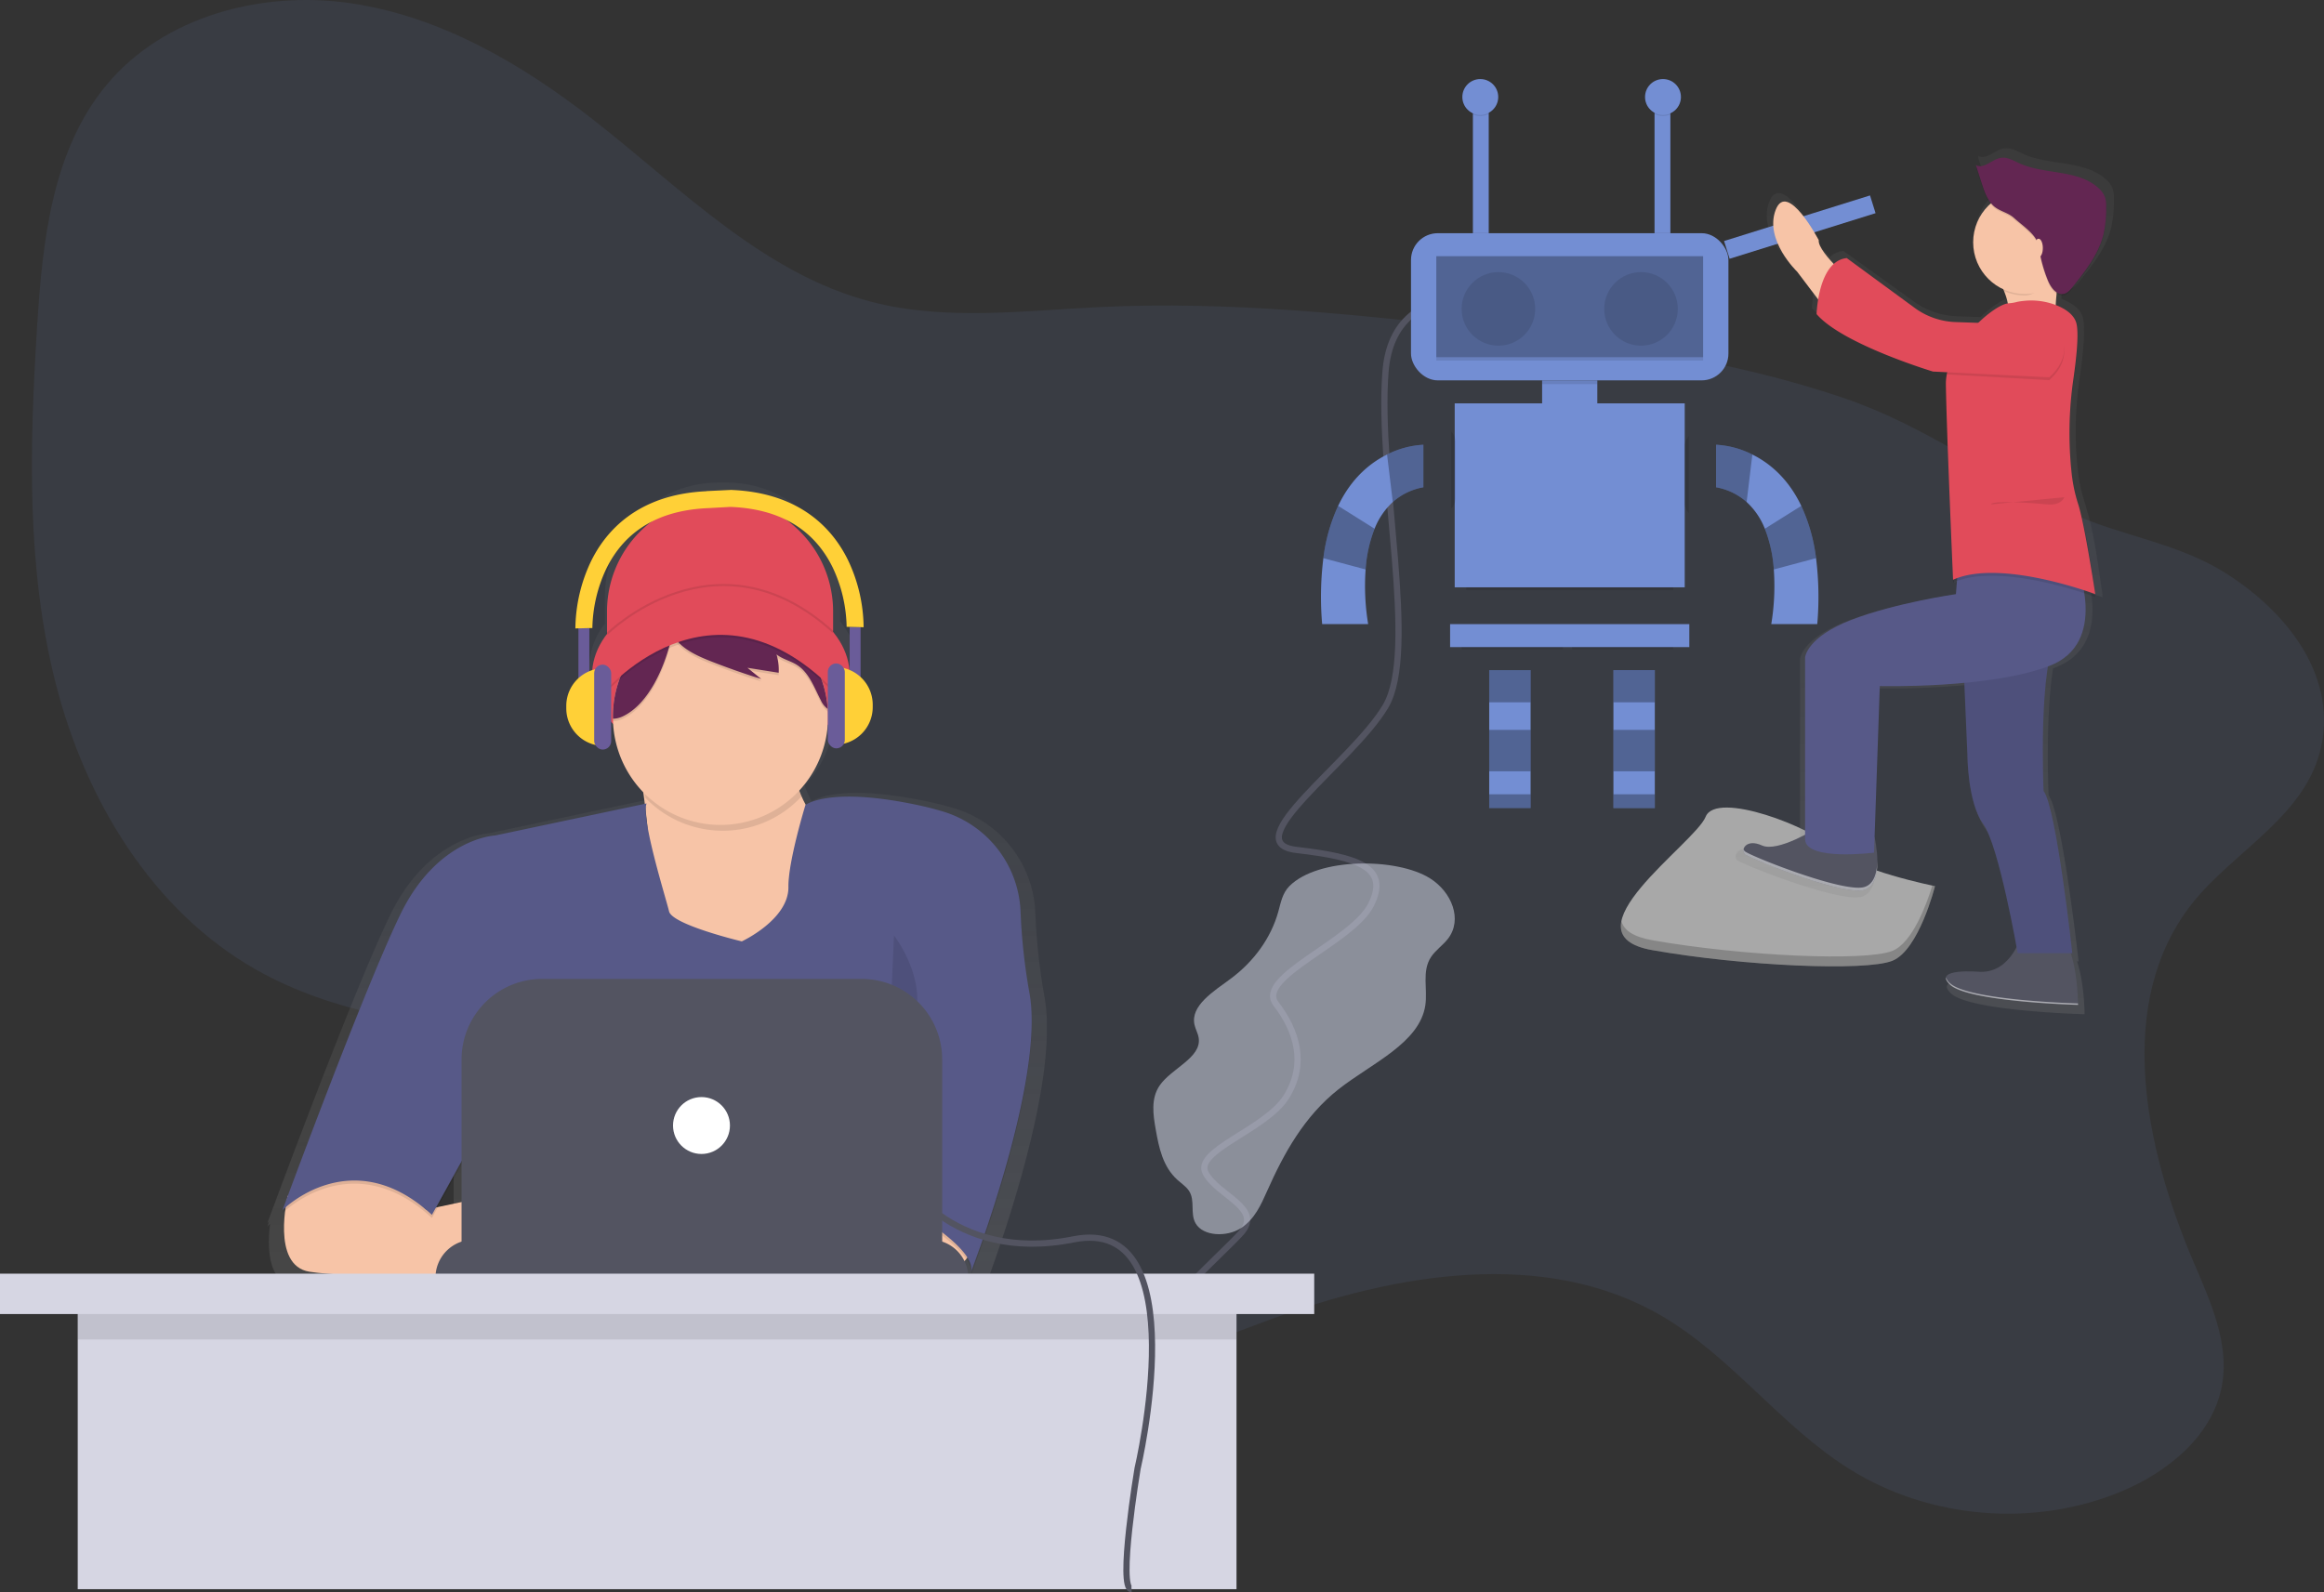<svg id="undraw_Firmware_jw6u" xmlns="http://www.w3.org/2000/svg" xmlns:xlink="http://www.w3.org/1999/xlink" width="1124.677" height="770.769" viewBox="0 0 1124.677 770.769">
  <rect x="0" y="0" width="1124.677" height="770.769" fill="#333333" stroke="none"/>
  <defs>
    <linearGradient id="linear-gradient" x1="0.5" y1="1" x2="0.5" gradientUnits="objectBoundingBox">
      <stop offset="0" stop-color="gray" stop-opacity="0.251"/>
      <stop offset="0.535" stop-color="gray" stop-opacity="0.122"/>
      <stop offset="1" stop-color="gray" stop-opacity="0.102"/>
    </linearGradient>
    <linearGradient id="linear-gradient-2" x1="0.5" y1="1" x2="0.5" y2="0" xlink:href="#linear-gradient"/>
  </defs>
  <path id="Path_5889" data-name="Path 5889" d="M1098.474,502.768c-37.663,47.884-23.031,117.837.9,173.86,8.013,18.757,17.076,38.6,13.695,58.717-4.134,24.6-26.088,42.584-49.137,52.116-42.018,17.377-92.3,13.236-130.906-10.782-33.365-20.756-57.259-54.51-91.193-74.321-56.788-33.154-129.072-20.634-190.736,2.2-43.626,16.157-91.323,37.169-134.672,20.284-30.5-11.881-51.588-40.8-63.076-71.453-5.547-14.8-9.573-30.819-20.164-42.55-6.3-6.974-14.515-11.924-22.933-16.1-76.872-38.115-173.96-17.7-248.625-59.978-50.426-28.55-82.709-82.406-97-138.563S52,281.162,55.625,223.328c2.579-41.1,7.206-84.978,33.468-116.7C116.873,73.073,164.551,60.6,207.645,66.973s82.155,29.11,116.52,55.885c42.948,33.462,82.778,75.131,135.509,88.686,35.91,9.231,73.685,4.182,110.722,2.433,61.916-2.923,123.858,3.578,185.433,10.7,58.947,6.815,118.321,14.315,174.477,33.49,39.74,13.57,71.6,38.2,109.125,55.412,24.46,11.217,51.133,14.315,74.292,28.6,28.528,17.6,54.683,48.213,47.373,84.035C1154.147,460.271,1118.463,477.353,1098.474,502.768Z" transform="translate(-37.662 -65.366)" fill="#738ed3" opacity="0.1"/>
  <path id="Path_5890" data-name="Path 5890" d="M772.706,212.225s-60.541-17.93-64.541,33.07,16,135,0,162-73.093,66.01-43.047,69.5,45.047,8.5,36.047,26.5-56,35-46,48,15,29,5,45-45,26-39,37,28,17,17,29-42.888,39.3-30.444,39.148" transform="translate(-37.662 -65.366)" fill="none" stroke="#535461" stroke-miterlimit="10" stroke-width="3"/>
  <rect id="Rectangle_80" data-name="Rectangle 80" width="153.612" height="71.24" rx="12.97" transform="translate(682.842 112.881)" fill="#738ed3"/>
  <rect id="Rectangle_81" data-name="Rectangle 81" width="129.123" height="1.336" transform="translate(695.087 173.188)" opacity="0.1"/>
  <rect id="Rectangle_82" data-name="Rectangle 82" width="129.123" height="48.978" transform="translate(695.087 124.012)" opacity="0.3"/>
  <circle id="Ellipse_72" data-name="Ellipse 72" cx="17.81" cy="17.81" r="17.81" transform="translate(707.331 131.713)" opacity="0.1"/>
  <circle id="Ellipse_73" data-name="Ellipse 73" cx="17.81" cy="17.81" r="17.81" transform="translate(776.345 131.713)" opacity="0.1"/>
  <rect id="Rectangle_83" data-name="Rectangle 83" width="26.714" height="15.588" transform="translate(746.29 184.119)" fill="#738ed3"/>
  <rect id="Rectangle_84" data-name="Rectangle 84" width="111.313" height="89.05" transform="translate(703.992 195.253)" fill="#738ed3"/>
  <rect id="Rectangle_85" data-name="Rectangle 85" width="115.766" height="11.131" transform="translate(701.765 302.113)" fill="#738ed3"/>
  <path id="Path_5891" data-name="Path 5891" d="M720.689,339.96v51.2h20.036V324.376H720.689Z" fill="#738ed3"/>
  <path id="Path_5892" data-name="Path 5892" d="M780.8,324.376v66.788h20.036V324.376Z" fill="#738ed3"/>
  <path id="Path_5893" data-name="Path 5893" d="M726.492,280.656v20.591a30.118,30.118,0,0,0-14.8,7.135,35.013,35.013,0,0,0-8.811,12.92,65.632,65.632,0,0,0-4.339,19.722,112.762,112.762,0,0,0,1.232,26.458H677.51a151.972,151.972,0,0,1,.583-31.932,84.743,84.743,0,0,1,7.145-25.308c6.45-13.528,15.623-20.867,23.683-24.853a43.739,43.739,0,0,1,17.571-4.733Z" transform="translate(-37.662 -65.366)" fill="#738ed3"/>
  <rect id="Rectangle_86" data-name="Rectangle 86" width="20.036" height="15.584" transform="translate(720.689 324.376)" opacity="0.3"/>
  <rect id="Rectangle_87" data-name="Rectangle 87" width="20.036" height="20.036" transform="translate(720.689 353.317)" opacity="0.3"/>
  <rect id="Rectangle_88" data-name="Rectangle 88" width="20.036" height="6.679" transform="translate(720.689 384.485)" opacity="0.3"/>
  <rect id="Rectangle_89" data-name="Rectangle 89" width="20.036" height="15.584" transform="translate(780.798 324.376)" opacity="0.3"/>
  <rect id="Rectangle_90" data-name="Rectangle 90" width="20.036" height="20.036" transform="translate(780.798 353.317)" opacity="0.3"/>
  <rect id="Rectangle_91" data-name="Rectangle 91" width="20.036" height="6.679" transform="translate(780.798 384.485)" opacity="0.3"/>
  <path id="Path_5894" data-name="Path 5894" d="M726.492,280.656v20.591a30.118,30.118,0,0,0-14.8,7.135l-2.77-22.993A43.739,43.739,0,0,1,726.492,280.656Z" transform="translate(-37.662 -65.366)" opacity="0.3"/>
  <path id="Path_5895" data-name="Path 5895" d="M702.88,321.3a65.632,65.632,0,0,0-4.339,19.722l-20.448-5.474a84.743,84.743,0,0,1,7.145-25.308Z" transform="translate(-37.662 -65.366)" opacity="0.3"/>
  <path id="Path_5896" data-name="Path 5896" d="M868.128,280.656v20.591a30.119,30.119,0,0,1,14.8,7.135,35.013,35.013,0,0,1,8.811,12.92,65.63,65.63,0,0,1,4.339,19.722,112.768,112.768,0,0,1-1.232,26.458h22.262a151.968,151.968,0,0,0-.583-31.932,84.745,84.745,0,0,0-7.145-25.308c-6.45-13.528-15.623-20.867-23.683-24.853A43.739,43.739,0,0,0,868.128,280.656Z" transform="translate(-37.662 -65.366)" fill="#738ed3"/>
  <path id="Path_5897" data-name="Path 5897" d="M868.128,280.656v20.591a30.119,30.119,0,0,1,14.8,7.135l2.77-22.993A43.74,43.74,0,0,0,868.128,280.656Z" transform="translate(-37.662 -65.366)" opacity="0.3"/>
  <path id="Path_5898" data-name="Path 5898" d="M891.74,321.3a65.632,65.632,0,0,1,4.339,19.722l20.448-5.474a84.743,84.743,0,0,0-7.145-25.308Z" transform="translate(-37.662 -65.366)" opacity="0.3"/>
  <rect id="Rectangle_92" data-name="Rectangle 92" width="26.714" height="1.845" transform="translate(746.29 184.119)" opacity="0.1"/>
  <path id="Path_5899" data-name="Path 5899" d="M854.944,276.485v37.283a7.768,7.768,0,0,1-2.07-5.284V281.765a7.755,7.755,0,0,1,2.07-5.279Z" transform="translate(-37.662 -65.366)" opacity="0.1"/>
  <path id="Path_5900" data-name="Path 5900" d="M742.049,278.944v27.91a7.76,7.76,0,0,1-2.075,4.722V274.221a7.76,7.76,0,0,1,2.075,4.722Z" transform="translate(-37.662 -65.366)" opacity="0.1"/>
  <rect id="Rectangle_93" data-name="Rectangle 93" width="100.18" height="1.319" transform="translate(709.559 284.305)" opacity="0.1"/>
  <rect id="Rectangle_94" data-name="Rectangle 94" width="48.976" height="1.022" transform="translate(707.331 313.247)" opacity="0.1"/>
  <rect id="Rectangle_95" data-name="Rectangle 95" width="48.976" height="1.022" transform="translate(760.763 313.247)" opacity="0.1"/>
  <rect id="Rectangle_96" data-name="Rectangle 96" width="7.666" height="65.928" transform="translate(712.794 46.953)" fill="#738ed3"/>
  <rect id="Rectangle_97" data-name="Rectangle 97" width="7.666" height="65.928" transform="translate(800.698 46.953)" fill="#738ed3"/>
  <circle id="Ellipse_74" data-name="Ellipse 74" cx="8.688" cy="8.688" r="8.688" transform="translate(707.683 38.776)" opacity="0.1"/>
  <circle id="Ellipse_75" data-name="Ellipse 75" cx="8.688" cy="8.688" r="8.688" transform="translate(707.683 38.265)" fill="#738ed3"/>
  <circle id="Ellipse_76" data-name="Ellipse 76" cx="8.688" cy="8.688" r="8.688" transform="translate(796.099 38.776)" opacity="0.1"/>
  <circle id="Ellipse_77" data-name="Ellipse 77" cx="8.688" cy="8.688" r="8.688" transform="translate(796.099 38.265)" fill="#738ed3"/>
  <path id="Path_5901" data-name="Path 5901" d="M661.667,494.29c-3.418,3.422-4.2,8.123-5.412,12.481-3.468,12.443-11.63,23.922-23.008,32.352-8.334,6.175-19.506,13.013-17.531,22.227.472,2.2,1.72,4.256,2.047,6.477,1.419,9.61-13.272,14.674-18.959,23.083-4.236,6.265-3.1,14.025-1.845,21.161,1.541,8.734,3.405,18.052,10.571,24.482,1.933,1.735,4.238,3.241,5.587,5.333,3.023,4.688.4,10.832,3.143,15.64,3.664,6.411,15.2,6.689,21.9,2.366s9.791-11.428,12.758-18.091c8.02-18.007,17.88-36.074,34.549-49.187,15.982-12.572,39.231-22.326,41.974-40.626,1.176-7.847-1.8-16.446,2.747-23.359,2.15-3.267,5.744-5.688,8.178-8.809,7.251-9.3,1.852-22.753-8.765-29.357C713.569,480.49,675.61,480.329,661.667,494.29Z" transform="translate(-37.662 -65.366)" fill="#dee3f3" opacity="0.5"/>
  <rect id="Rectangle_98" data-name="Rectangle 98" width="74" height="9" transform="translate(834.343 116.67) rotate(-17.351)" fill="#738ed3"/>
  <path id="Path_5902" data-name="Path 5902" d="M974.087,494.311s-38.724-7.745-49.05-18.071-56.795-28.4-61.958-15.49-69.7,56.795-25.816,64.54,103.263,10.326,116.171,5.163S974.087,494.311,974.087,494.311Z" transform="translate(-37.662 -65.366)" fill="#a8a8a8"/>
  <path id="Path_5903" data-name="Path 5903" d="M837.263,520.494c43.887,7.745,103.263,10.326,116.171,5.163,9.83-3.932,16.661-22.824,19.362-31.616.817.174,1.291.269,1.291.269s-7.745,30.979-20.653,36.142-72.284,2.582-116.171-5.163c-12.668-2.236-16.291-7.486-14.927-14.13C823.419,515.495,827.833,518.83,837.263,520.494Z" transform="translate(-37.662 -65.366)" opacity="0.2"/>
  <path id="Path_5904" data-name="Path 5904" d="M1060.083,156.7a11.375,11.375,0,0,0-3.2-4.441c-10.39-9.471-27.2-6.6-40.1-12.385-2.972-1.333-6.021-3.181-9.248-2.675-4.506.707-8.7,5.838-12.625,3.561l.281.857c-.094-.046-.188-.092-.281-.146l2.89,8.8c1.109,3.379,2.279,6.857,4.437,9.67a25.319,25.319,0,0,0,6.123,42.112c.136.294.271.59.4.889.122.055.248.1.372.156a29.569,29.569,0,0,1,1.907,6.131c-3.344.462-9.173,4.16-14.908,9.621l-11.467-.392a37.5,37.5,0,0,1-20.6-7l-34.288-24.651a11.476,11.476,0,0,0-6.57,2.9c-4.258-4.436-7.871-9.071-7.564-11.786,0,0-15.946-29.844-21.744-14.922s10.872,30.555,10.872,30.555l10.575,13.7a57.641,57.641,0,0,0-.79,7.262c13.047,14.922,58.709,28.423,58.709,28.423l7.12.345c.015.131.027.241.04.35a24.248,24.248,0,0,0-.637,5.7c0,.276.009.564.014.853,0,.189-.017.38-.014.568.362,23.8,3.624,96.639,3.624,96.639.635-.283,1.29-.542,1.957-.785l-.508,6.47s-30.442,4.263-52.911,12.79-23.194,18.475-23.194,18.475V472.13c-6.42,3.294-16.546,7.622-21.744,5.306-5.643-2.515-8.741-.4-9.3,1.8h0a2.8,2.8,0,0,0-.025,1.326l.007.027a2.377,2.377,0,0,0,.216.563l.022.042a2.258,2.258,0,0,0,.383.5c2.174,2.132,49.287,20.607,60.159,17.765a7.5,7.5,0,0,0,.985-.332c.1-.043.2-.1.3-.148.2-.1.4-.187.592-.3.112-.066.212-.146.32-.218.163-.109.329-.214.481-.335.106-.084.2-.181.3-.271.14-.125.282-.246.413-.381.095-.1.18-.208.27-.312.123-.142.249-.281.363-.432.082-.109.156-.227.233-.34.11-.16.221-.318.322-.486.069-.116.131-.239.2-.359.1-.178.2-.356.285-.542.057-.12.108-.246.162-.369.086-.2.172-.395.25-.6.046-.121.086-.246.129-.369.076-.218.151-.436.218-.661.035-.117.065-.236.1-.355.066-.24.13-.481.187-.727.025-.109.047-.221.071-.331.056-.262.109-.526.156-.794.017-.1.032-.2.048-.3.046-.286.089-.574.125-.865.01-.083.019-.167.029-.251.036-.312.068-.624.094-.94.005-.066.01-.132.015-.2q.039-.505.063-1.013c0-.045,0-.09.006-.136q.023-.543.03-1.085v-.068a59.5,59.5,0,0,0-1.4-12.6h0l2.63-74.784A407.789,407.789,0,0,0,989.1,396.99l1.56,35.679s0,23.449,7.973,34.108c6.823,9.122,14.707,49.465,16.839,60.911-2.93,5.585-8.533,12.492-18.289,12.279,0,0-18.358-1.587-17.322,3.462l0,.009a2.607,2.607,0,0,0,.115.387l.012.033a3.563,3.563,0,0,0,.2.423l.017.028c.073.13.159.265.254.4l.059.085c.107.149.224.3.357.458l.033.038c.122.143.258.289.4.439l.122.125c.164.165.337.332.529.506,9.422,8.527,64.508,9.948,64.508,9.948v-.192c0-.054,0-.123,0-.2v-.029c-.032-2.467-.36-15.415-3.659-25.161h.764s-7.973-71.769-14.5-80.3c0,0-1.733-37.843,2.179-61.56.24-.087.483-.172.72-.261,18.272-6.824,19.569-23.631,17.687-35.98,3.457,1.111,5.507,1.872,5.507,1.872s-.063-.537-.181-1.487l.181.066s-.349-2.256-.922-5.779c-1.307-9.683-3.84-26.6-6.536-34.593-.435-1.756-.853-3.257-1.24-4.395a75.115,75.115,0,0,1-3.191-14.761,174.958,174.958,0,0,1-1.12-19.573,187.86,187.86,0,0,1,2-26.112c1.107-7.552,2.1-16.141,2.019-22.139a29.524,29.524,0,0,0-.436-6.238c-.968-4.428-5.239-7.308-9.681-9.14-.286-.118-.579-.215-.868-.325.108-1.679.25-3.58.433-5.586a4.775,4.775,0,0,0,3.694.748c1.909-.418,3.279-2.012,4.5-3.511,6.424-7.89,13.02-16.114,15.488-25.915a55.994,55.994,0,0,0,1.358-13.344q0-.368,0-.737a14.507,14.507,0,0,0-.582-4.982Z" transform="translate(-37.662 -65.366)" fill="url(#linear-gradient)"/>
  <path id="Path_5905" data-name="Path 5905" d="M1001.594,195.164s9.733,14.6,7.647,21.551,22.941,2.781,22.941,2.781.7-27.112,5.561-33.369S1001.594,195.164,1001.594,195.164Z" transform="translate(-37.662 -65.366)" fill="#f7c4a7"/>
  <path id="Path_5906" data-name="Path 5906" d="M937.29,204.549s-20.16-16.684-19.465-22.941c0,0-15.294-29.2-20.855-14.6S907.4,196.9,907.4,196.9l19.465,25.722Z" transform="translate(-37.662 -65.366)" fill="#f7c4a7"/>
  <path id="Path_5907" data-name="Path 5907" d="M916.782,466.285s-18.77,11.818-26.417,8.342-10.428,2.086-8.342,4.171,47.272,20.16,57.7,17.38,5.124-25.553,5.124-25.553Z" transform="translate(-37.662 -65.366)" fill="#535461"/>
  <path id="Path_5908" data-name="Path 5908" d="M1016.193,517.033s-4.519,19.117-20.16,18.77c0,0-23.636-2.086-14.6,6.257s61.871,9.733,61.871,9.733,0-28.5-9.733-34.759S1016.193,517.033,1016.193,517.033Z" transform="translate(-37.662 -65.366)" fill="#535461"/>
  <path id="Path_5909" data-name="Path 5909" d="M987.691,382.168l2.086,48.663s0,22.941,7.647,33.369,16.684,62.566,16.684,62.566h26.417s-7.647-70.213-13.9-78.555c0,0-2.781-61.871,6.952-75.775Z" transform="translate(-37.662 -65.366)" fill="#575988"/>
  <path id="Path_5910" data-name="Path 5910" d="M987.691,382.168l2.086,48.663s0,22.941,7.647,33.369,16.684,62.566,16.684,62.566h26.417s-7.647-70.213-13.9-78.555c0,0-2.781-61.871,6.952-75.775Z" transform="translate(-37.662 -65.366)" opacity="0.1"/>
  <path id="Path_5911" data-name="Path 5911" d="M1042.61,338.371s15.989,38.235-13.208,49.358-82.031,9.733-82.031,9.733L944.59,478.1s-32.674,4.171-33.369-6.257V383.558s.7-9.733,22.246-18.075,50.748-12.513,50.748-12.513l1.39-18.075Z" transform="translate(-37.662 -65.366)" fill="#575988"/>
  <path id="Path_5912" data-name="Path 5912" d="M1016.991,212.415a33.266,33.266,0,0,1,16.334,2.309c4.26,1.792,8.357,4.61,9.285,8.942,1.1,5.131-.12,16.638-1.518,26.372a181.633,181.633,0,0,0-.848,46.085c.717,6.386,1.705,11.955,3.061,14.441,4.171,7.647,8.342,43.8,8.342,43.8s-45.882-17.38-68.823-6.952c0,0-3.128-71.256-3.476-94.545-.269-18.033,22.593-38.583,30.24-39.278C1014.07,213.179,1012.538,212.877,1016.991,212.415Z" transform="translate(-37.662 -65.366)" opacity="0.1"/>
  <path id="Path_5913" data-name="Path 5913" d="M1016.991,211.025a33.265,33.265,0,0,1,16.334,2.309c4.26,1.792,8.357,4.609,9.285,8.942,1.1,5.131-.12,16.638-1.518,26.372a181.633,181.633,0,0,0-.848,46.085,74.752,74.752,0,0,0,3.061,14.441c3.128,9.385,8.342,43.8,8.342,43.8s-45.882-17.38-68.823-6.952c0,0-3.128-71.256-3.476-94.545-.269-18.033,22.593-38.583,30.24-39.278C1014.07,211.789,1012.538,211.487,1016.991,211.025Z" transform="translate(-37.662 -65.366)" fill="#e14b5a"/>
  <path id="Path_5914" data-name="Path 5914" d="M1029.4,249.388l-49.358-2.781s-3.141-24.2,3.984-23.95l48.85,1.7S1043.305,236.875,1029.4,249.388Z" transform="translate(-37.662 -65.366)" opacity="0.1"/>
  <path id="Path_5915" data-name="Path 5915" d="M1029.4,248l-56.31-2.781s-43.8-13.208-56.31-27.807c0,0,.7-25.722,14.6-27.112l32.887,24.117a35.507,35.507,0,0,0,19.76,6.852l48.85,1.7S1043.305,235.485,1029.4,248Z" transform="translate(-37.662 -65.366)" fill="#e14b5a"/>
  <path id="Path_5916" data-name="Path 5916" d="M1031.835,198.292c.826-6.592,3.816-8.779,5.909-11.47,4.866-6.257-36.149,9.037-36.149,9.037a73.737,73.737,0,0,1,5.544,10.229,24.923,24.923,0,0,0,10.445,2.285C1023.631,208.372,1027.509,201.863,1031.835,198.292Z" transform="translate(-37.662 -65.366)" opacity="0.1"/>
  <circle id="Ellipse_78" data-name="Ellipse 78" cx="25.027" cy="25.027" r="25.027" transform="translate(954.895 92.258)" fill="#f7c4a7"/>
  <path id="Path_5917" data-name="Path 5917" d="M1001.78,165.109c-2.665-2.911-3.946-6.794-5.155-10.551l-2.771-8.611c3.768,2.227,7.787-2.792,12.109-3.484,3.1-.5,6.019,1.313,8.87,2.617,12.374,5.66,28.495,2.851,38.46,12.116a11.122,11.122,0,0,1,3.074,4.345,14.54,14.54,0,0,1,.558,4.9,55.831,55.831,0,0,1-1.3,13.055c-2.367,9.589-8.693,17.634-14.855,25.353-1.171,1.467-2.484,3.026-4.315,3.435-3.577.8-6.345-3.068-7.729-6.461a68.748,68.748,0,0,1-4.033-13.952,18.283,18.283,0,0,0-1.652-5.9c-2.154-3.819-7.464-7.432-10.693-10.39C1009.17,168.676,1004.745,168.347,1001.78,165.109Z" transform="translate(-37.662 -65.366)" opacity="0.1"/>
  <path id="Path_5918" data-name="Path 5918" d="M1001.78,164.414c-2.665-2.911-3.946-6.794-5.155-10.551l-2.771-8.611c3.768,2.227,7.787-2.792,12.109-3.484,3.1-.5,6.019,1.313,8.87,2.617,12.374,5.66,28.495,2.851,38.46,12.116a11.122,11.122,0,0,1,3.074,4.345,14.54,14.54,0,0,1,.558,4.9,55.831,55.831,0,0,1-1.3,13.055c-2.367,9.589-8.693,17.634-14.855,25.353-1.171,1.467-2.484,3.026-4.315,3.435-3.577.8-6.345-3.068-7.729-6.461a68.756,68.756,0,0,1-4.033-13.952,18.283,18.283,0,0,0-1.652-5.9c-2.154-3.819-7.464-7.432-10.693-10.39C1009.17,167.981,1004.745,167.652,1001.78,164.414Z" transform="translate(-37.662 -65.366)" fill="#632652"/>
  <ellipse id="Ellipse_79" data-name="Ellipse 79" cx="2.086" cy="4.519" rx="2.086" ry="4.519" transform="translate(984.441 115.547)" fill="#f7c4a7"/>
  <path id="Path_5919" data-name="Path 5919" d="M1036.7,306.045s-1.39,4.171-8.342,3.476-27.112-2.086-27.112,0" transform="translate(-37.662 -65.366)" opacity="0.1"/>
  <path id="Path_5920" data-name="Path 5920" d="M981.434,541.364a5.889,5.889,0,0,1-2.023-2.9c-.182.9.376,2.076,2.023,3.6,9.037,8.342,61.871,9.733,61.871,9.733s0-.246-.008-.7C1042.964,551.088,990.443,549.68,981.434,541.364Z" transform="translate(-37.662 -65.366)" fill="#fff" opacity="0.5"/>
  <path id="Path_5921" data-name="Path 5921" d="M939.723,494.787c-10.428,2.781-55.615-15.294-57.7-17.38a2.257,2.257,0,0,1-.578-1.016,2.5,2.5,0,0,0,.578,2.407c2.086,2.086,47.272,20.16,57.7,17.38,5.367-1.431,6.563-8.157,6.464-14.35C946.085,487.6,944.69,493.463,939.723,494.787Z" transform="translate(-37.662 -65.366)" fill="#fff" opacity="0.5"/>
  <path id="Path_5922" data-name="Path 5922" d="M543.159,548.066a298.4,298.4,0,0,1-4.477-41.049h0a54.99,54.99,0,0,0-38.7-50.218c-3.949-1.215-8.3-2.35-13.106-3.37-42.128-8.948-54.926-1.135-56.38-.108a54.017,54.017,0,0,1-3.189-6.966c-.072-.244-.138-.491-.206-.737a53.933,53.933,0,0,0,14.41-32.494c7.027-7.126,11.132-15.722,11.132-24.978,0-7.96-3.04-15.432-8.359-21.9V353.684a54.705,54.705,0,0,0-54.705-54.705h-4.436a54.705,54.705,0,0,0-54.705,54.705v13.56a33.959,33.959,0,0,0-7.563,20.9c0,9.061,3.938,17.489,10.7,24.525a53.942,53.942,0,0,0,15.014,33.545c.3,2.054.6,4.266.9,6.6l-75.373,15.94s-29.059,1.194-47.768,39.807c-15.839,32.688-47.367,116.725-56.669,141.744h0c-1.686,4.534-2.643,7.133-2.643,7.133s.308-.312.9-.845c-.585,1.581-.9,2.437-.9,2.437s.458-.462,1.327-1.223c-1.32,10.47-1.509,28.441,12.207,30.68,11.5,1.877,41.112,2.648,63.492,2.964v.021h1.552c14.83.2,26.113.2,26.113.2v-.2H512.355v-2.466a16.587,16.587,0,0,0-1.326-6.518q.173-.2.336-.4a13.208,13.208,0,0,1,2.5,5.79,5.8,5.8,0,0,1-.113.611l.142-.368a6.2,6.2,0,0,1-.142,1.961s30.873-79.548,30.543-127.045a80.474,80.474,0,0,0-1.132-14.967ZM350.72,463.554a55.2,55.2,0,0,1-.764-6.86l0-.063C350.224,458.864,350.481,461.18,350.72,463.554ZM257.195,634.417v18.959l-11.884,2.538Z" transform="translate(-37.662 -65.366)" fill="url(#linear-gradient-2)"/>
  <path id="Path_5923" data-name="Path 5923" d="M348.466,241.263h0a54.705,54.705,0,0,1,54.705,54.705V319.3H293.76V295.969a54.705,54.705,0,0,1,54.705-54.705Z" fill="#e14b5a"/>
  <ellipse id="Ellipse_80" data-name="Ellipse 80" cx="62.356" cy="42.846" rx="62.356" ry="42.846" transform="translate(286.492 284.11)" fill="#e14b5a"/>
  <path id="Path_5924" data-name="Path 5924" d="M346.533,433.829s13.007,68.095,0,86.457,39.786,25.631,39.786,25.631l54.705-19.893,7.651-48.967s-33.282-18.745-26.4-56.618Z" transform="translate(-37.662 -65.366)" fill="#f7c4a7"/>
  <path id="Path_5925" data-name="Path 5925" d="M507.971,663.362s3.443,14.92-15.3,17.6a106.012,106.012,0,0,1-33.356-.4l-4.135-37.476H498.79Z" transform="translate(-37.662 -65.366)" fill="#f7c4a7"/>
  <path id="Path_5926" data-name="Path 5926" d="M176.923,644.265s-8.278,33.634,10.467,36.694,87.6,3.06,87.6,3.06V644.234l-31.172,6.658-29.271-28.081Z" transform="translate(-37.662 -65.366)" fill="#f7c4a7"/>
  <path id="Path_5927" data-name="Path 5927" d="M350.55,455.826l-73.259,15.493s-27.926,1.148-45.907,38.255-57,143.075-57,143.075,33.282-33.665,72.3,2.3L272.7,607.891l-5.738,74.6H468.568v-35.2s42.081,22.571,39.021,35.2c0,0,36.009-92.781,28.265-134.948a286.776,286.776,0,0,1-4.3-39.45h0a52.847,52.847,0,0,0-37.19-48.262c-3.8-1.168-7.981-2.259-12.6-3.239-43.229-9.181-54.323,0-54.323,0s-8.374,27.246-8.225,39.594c.191,15.876-22.571,26.4-22.571,26.4s-33.665-8.034-35.2-14.537S347.872,463.477,350.55,455.826Z" transform="translate(-37.662 -65.366)" opacity="0.1"/>
  <path id="Path_5928" data-name="Path 5928" d="M350.55,454.3l-73.259,15.493s-27.927,1.148-45.907,38.255-57,143.076-57,143.076,33.282-33.665,72.3,2.3L272.7,606.361l-5.738,74.6H468.568v-35.2s42.081,22.571,39.021,35.2c0,0,36.009-92.781,28.265-134.948a286.776,286.776,0,0,1-4.3-39.45h0a52.847,52.847,0,0,0-37.19-48.262c-3.8-1.168-7.981-2.259-12.6-3.239-43.229-9.181-54.323,0-54.323,0s-8.374,27.246-8.225,39.594c.191,15.876-22.571,26.4-22.571,26.4s-33.665-8.034-35.2-14.537S347.872,461.947,350.55,454.3Z" transform="translate(-37.662 -65.366)" fill="#575988"/>
  <path id="Path_5929" data-name="Path 5929" d="M425.423,451.045a51.781,51.781,0,0,1-2-27.162l-75.746,13.389s1.093,5.724,2.329,14.3a52.019,52.019,0,0,0,75.413-.528Z" transform="translate(-37.662 -65.366)" opacity="0.1"/>
  <path id="Path_5930" data-name="Path 5930" d="M438.346,412.023A52.026,52.026,0,1,1,334.3,413.286q-.012-.631-.012-1.262a52.043,52.043,0,0,1,29.174-46.756q2.329-1.136,4.8-2.054a52.4,52.4,0,0,1,26.8-2.487.029.029,0,0,0,.019,0,51.987,51.987,0,0,1,43.148,47.846Q438.346,410.286,438.346,412.023Z" transform="translate(-37.662 -65.366)" fill="#f7c4a7"/>
  <g id="Group_16" data-name="Group 16" opacity="0.1">
    <path id="Path_5931" data-name="Path 5931" d="M368.193,364.434a.771.771,0,0,1,.073-.046,52.009,52.009,0,0,0-33.975,48.81c0,.421,0,.842.015,1.262a11.557,11.557,0,0,0,4.667-1.121c12.686-5.918,20.295-24.032,23.282-36.664C363.327,372.154,364.352,367.058,368.193,364.434Z" transform="translate(-37.662 -65.366)"/>
    <path id="Path_5932" data-name="Path 5932" d="M408.017,365.9a51.6,51.6,0,0,0-12.934-3.99,16.69,16.69,0,0,1,9.288,5.834,23.786,23.786,0,0,1,2.843,5.069,52.167,52.167,0,0,0-43.758.907c3.267,7.158,13.393,11.064,20.153,13.676q11.1,4.287,22.467,7.839-3.345-2.72-6.691-5.432,7.552,1.2,15.107,2.4a26.17,26.17,0,0,0-1.055-8.905c2.876,2.332,6.732,3.114,9.872,5.1,5.888,3.711,8.336,10.872,11.546,17.047a11.01,11.01,0,0,0,3.374,4.315A52.049,52.049,0,0,0,408.017,365.9Z" transform="translate(-37.662 -65.366)"/>
  </g>
  <path id="Path_5933" data-name="Path 5933" d="M368.193,363.259a.771.771,0,0,1,.073-.046,52.009,52.009,0,0,0-33.975,48.81c0,.421,0,.842.015,1.262a11.557,11.557,0,0,0,4.667-1.121c12.686-5.918,20.295-24.032,23.282-36.664C363.327,370.979,364.352,365.883,368.193,363.259Z" transform="translate(-37.662 -65.366)" fill="#632652"/>
  <path id="Path_5934" data-name="Path 5934" d="M408.017,364.72a51.6,51.6,0,0,0-12.934-3.99,16.69,16.69,0,0,1,9.288,5.834,23.784,23.784,0,0,1,2.843,5.069,52.167,52.167,0,0,0-43.758.907c3.267,7.158,13.393,11.064,20.153,13.676q11.1,4.287,22.467,7.839-3.345-2.72-6.691-5.432,7.552,1.2,15.107,2.4a26.17,26.17,0,0,0-1.055-8.905c2.876,2.332,6.732,3.114,9.872,5.1,5.888,3.711,8.336,10.872,11.546,17.047a11.01,11.01,0,0,0,3.374,4.315A52.049,52.049,0,0,0,408.017,364.72Z" transform="translate(-37.662 -65.366)" fill="#632652"/>
  <path id="Path_5935" data-name="Path 5935" d="M328.362,403.443s53.558-66.565,115.532,0l-5.356-14.92s-29.074-42.464-49.732-33.282-40.933,15.685-40.933,15.685Z" transform="translate(-37.662 -65.366)" opacity="0.1"/>
  <path id="Path_5936" data-name="Path 5936" d="M328.362,402.268s53.558-66.565,115.532,0l-5.356-14.92s-29.074-42.464-49.732-33.282-40.933,15.685-40.933,15.685Z" transform="translate(-37.662 -65.366)" fill="#e14b5a"/>
  <path id="Path_5937" data-name="Path 5937" d="M284.368,545.726s-11.477,30.6,4.591,58.148S274.8,642.9,274.8,642.9" transform="translate(-37.662 -65.366)" opacity="0.1"/>
  <path id="Path_5938" data-name="Path 5938" d="M470.289,518.182s19.893,25.249,6.886,47.819S464.934,642.9,464.934,642.9" transform="translate(-37.662 -65.366)" opacity="0.1"/>
  <path id="Path_5939" data-name="Path 5939" d="M229.109,600.1H450.225a18.363,18.363,0,0,1,18.363,18.363H210.746A18.363,18.363,0,0,1,229.109,600.1Z" fill="#535461"/>
  <path id="Path_5940" data-name="Path 5940" d="M262.37,473.857H416.964a39,39,0,0,1,39,39v91.451H223.37V512.857a39,39,0,0,1,39-39Z" fill="#535461"/>
  <circle id="Ellipse_81" data-name="Ellipse 81" cx="13.772" cy="13.772" r="13.772" transform="translate(325.704 531.049)" fill="#fff"/>
  <path id="Path_5941" data-name="Path 5941" d="M331.422,372.233s52.639-52.611,109.411-.959" transform="translate(-37.662 -65.366)" fill="none" stroke="#000" stroke-miterlimit="10" stroke-width="1" opacity="0.1"/>
  <rect id="Rectangle_99" data-name="Rectangle 99" width="5.287" height="29.959" transform="translate(411.186 303.516)" fill="#6a5c99"/>
  <path id="Path_5942" data-name="Path 5942" d="M404.137,322.9h0a18.21,18.21,0,0,1,18.21,18.21v1.175a18.21,18.21,0,0,1-18.21,18.21h0Z" fill="#ffd037"/>
  <rect id="Rectangle_100" data-name="Rectangle 100" width="8.224" height="41.12" rx="4.112" transform="translate(400.613 321.138)" fill="#6a5c99"/>
  <rect id="Rectangle_101" data-name="Rectangle 101" width="5.287" height="29.959" transform="translate(285.206 334.062) rotate(180)" fill="#6a5c99"/>
  <path id="Path_5943" data-name="Path 5943" d="M311.706,388.854h0a18.21,18.21,0,0,1,18.21,18.21v1.175a18.21,18.21,0,0,1-18.21,18.21h0Z" transform="translate(603.961 749.937) rotate(180)" fill="#ffd037"/>
  <rect id="Rectangle_102" data-name="Rectangle 102" width="8.224" height="41.12" rx="4.112" transform="translate(295.779 362.845) rotate(180)" fill="#6a5c99"/>
  <path id="Path_5944" data-name="Path 5944" d="M448.221,336.86c-7.158-14.884-22.749-32.88-56.357-34.316l0-.041-.4.019h-.026v0l-11.906.567v.058c-33.386,1.537-48.9,19.462-56.039,34.3a77.157,77.157,0,0,0-7.381,32.122l4.111-.1,4.111-.094a69.963,69.963,0,0,1,6.695-28.62c9.064-18.615,25.739-28.516,49.563-29.429v-.007l10.53-.583v0c23.824.913,40.5,10.815,49.563,29.429a69.963,69.963,0,0,1,6.695,28.62l4.111.094,4.111.1a77.156,77.156,0,0,0-7.381-32.123Z" transform="translate(-37.662 -65.366)" fill="#ffd037"/>
  <rect id="Rectangle_103" data-name="Rectangle 103" width="560.778" height="150.562" transform="translate(37.615 618.704)" fill="#d6d6e3"/>
  <rect id="Rectangle_104" data-name="Rectangle 104" width="560.778" height="19.544" transform="translate(37.615 628.838)" opacity="0.1"/>
  <rect id="Rectangle_105" data-name="Rectangle 105" width="636.004" height="19.544" transform="translate(0 616.533)" fill="#d6d6e3"/>
  <path id="Path_5945" data-name="Path 5945" d="M473.166,633.295s24,44,84,32,31,111,31,111-9.817,58.676-2.909,58.338" transform="translate(-37.662 -65.366)" fill="none" stroke="#535461" stroke-miterlimit="10" stroke-width="3"/>
</svg>
